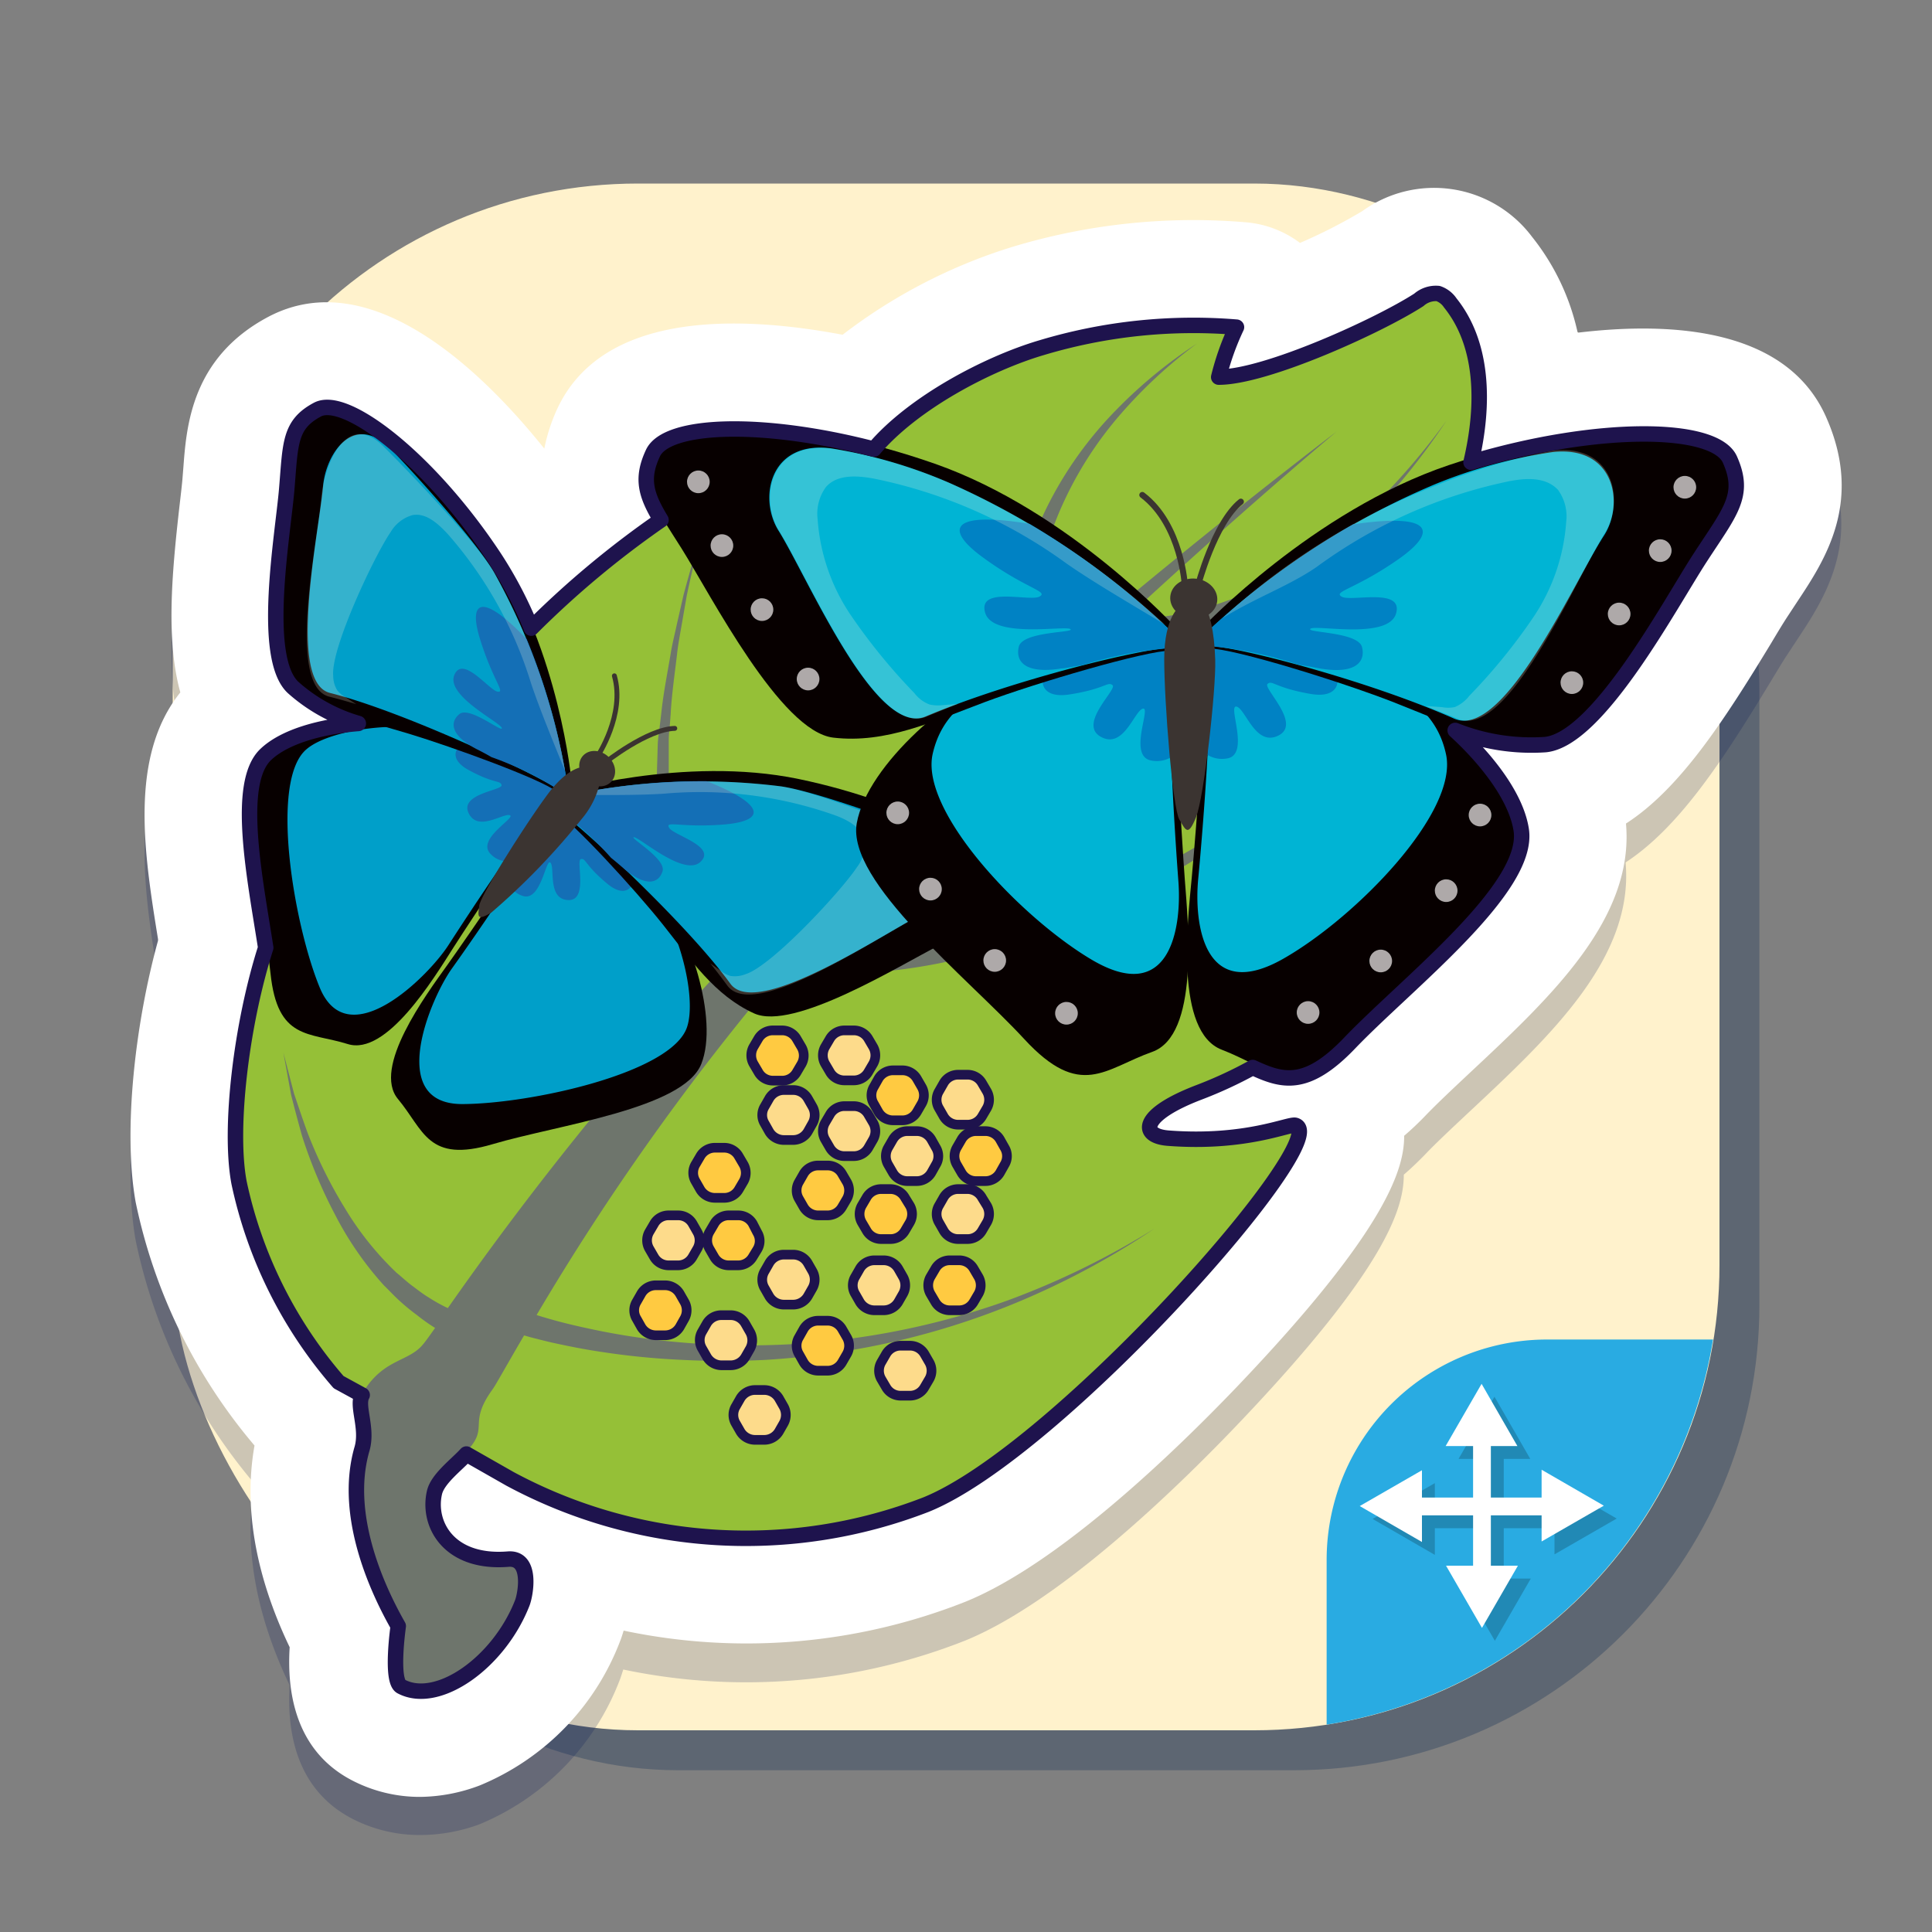 <svg xmlns="http://www.w3.org/2000/svg" viewBox="0 0 150 150"><rect x="0" y="0" width="150" height="150" fill="#808080" stroke="none"/><defs><style>.cls-1{isolation:isolate;}.cls-2{fill:#002451;opacity:0.27;}.cls-3{fill:#fff2cc;}.cls-4{fill:#29abe2;}.cls-5,.cls-7{opacity:0.2;}.cls-5{mix-blend-mode:multiply;}.cls-6{fill:#fff;}.cls-8{fill:#000f56;}.cls-9{fill:#95c037;}.cls-10{fill:#6e756c;}.cls-11{fill:#fddb8b;}.cls-12{fill:#ffca41;}.cls-13,.cls-20,.cls-24,.cls-25{fill:none;stroke-linecap:round;}.cls-13,.cls-25{stroke:#1e134d;stroke-linejoin:round;}.cls-13{stroke-width:0.75px;}.cls-14{fill:#070000;}.cls-15{fill:#009fc9;}.cls-16{fill:#146fb6;}.cls-17{opacity:0.21;}.cls-18{fill:#fffcdf;}.cls-19{fill:#3b3431;}.cls-20,.cls-24{stroke:#3b3431;stroke-miterlimit:10;}.cls-20{stroke-width:0.38px;}.cls-21{fill:#00b4d4;}.cls-22{fill:#aea9a9;}.cls-23{fill:#0082c4;}.cls-24{stroke-width:0.47px;}.cls-25{stroke-width:1.2px;}</style></defs><title>lab02-</title><g class="cls-1"><g id="Layer_1" data-name="Layer 1"><rect class="cls-2" x="16.51" y="17.35" width="120.09" height="120.09" rx="36.12" ry="36.12"/><rect class="cls-3" x="13.41" y="14.25" width="120.09" height="120.09" rx="36.12" ry="36.12"/><path class="cls-4" d="M133,104H120.08A17.12,17.12,0,0,0,103,121.17V133.9A36.15,36.15,0,0,0,133,104Z"/><g class="cls-5"><rect x="115.37" y="112.54" width="1.38" height="10.82"/><polygon points="116.03 108.44 113.24 113.27 118.81 113.27 116.03 108.44"/><polygon points="116.06 127.39 118.85 122.56 113.27 122.56 116.06 127.39"/><rect x="110.65" y="117.27" width="10.82" height="1.38"/><polygon points="106.57 117.93 111.4 120.72 111.4 115.15 106.57 117.93"/><polygon points="125.52 117.9 120.69 115.11 120.69 120.68 125.52 117.9"/></g><rect class="cls-6" x="114.37" y="111.54" width="1.38" height="10.82"/><polygon class="cls-6" points="115.03 107.44 112.24 112.27 117.81 112.27 115.03 107.44"/><polygon class="cls-6" points="115.06 126.39 117.85 121.56 112.27 121.56 115.06 126.39"/><rect class="cls-6" x="109.65" y="116.27" width="10.82" height="1.38"/><polygon class="cls-6" points="105.57 116.93 110.4 119.72 110.4 114.15 105.57 116.93"/><polygon class="cls-6" points="124.52 116.9 119.69 114.11 119.69 119.68 124.52 116.9"/><g class="cls-7"><path class="cls-8" d="M32.63,142.47a11.4,11.4,0,0,1-5.35-1.3c-4.44-2.35-5-7-4.79-10.32-2.08-4.33-3.75-9.92-2.73-15.65a42.59,42.59,0,0,1-9.23-18.91c-1-5.61,0-14,1.74-20.29l0-.11C11.19,69.22,10,61.72,14,56.72c-1.1-4-.69-9-.06-14.5.09-.78.17-1.45.22-2l.08-1c.24-3.17.64-8.47,6.55-11.63C28.84,23.29,37.61,32,42.23,37.81a14,14,0,0,1,1-3.09c3.52-7.57,14.05-7.28,22.16-5.76a42,42,0,0,1,13.11-6.79,48.74,48.74,0,0,1,18.22-1.94,8.2,8.2,0,0,1,4.18,1.61,41,41,0,0,0,4.84-2.47,9.49,9.49,0,0,1,13.18,2,18,18,0,0,1,3.54,7.44c7.51-.91,16.25-.27,19.28,6.53h0c2.93,6.57-.07,11.1-2.26,14.4l-.69,1.05c-.37.56-.81,1.29-1.31,2.12-3.74,6.17-7.13,11.34-11.27,14.05.66,7.4-5.84,13.48-12.13,19.36-1.32,1.24-2.57,2.4-3.46,3.34-.55.56-1.09,1.08-1.63,1.54,0,2.45-1.15,7.11-13.07,19.57-4.73,4.94-13.74,13.66-21,16.61a46.27,46.27,0,0,1-26.53,2.24c-.13.42-.23.71-.28.83a19.73,19.73,0,0,1-10.89,11.19A13.35,13.35,0,0,1,32.63,142.47Zm7.43-10.28h0Zm3.45-21.51a30.76,30.76,0,0,0,25.3,1.54c4-1.59,11.09-8.14,16.64-14.1a9,9,0,0,1-4.29-6.3c-.43-2.89.16-8.25,9-11.63a23.64,23.64,0,0,0,3.11-1.44,8.17,8.17,0,0,1,6-.78c1.12-1.14,2.39-2.33,3.73-3.59a71.92,71.92,0,0,0,6.43-6.53,16.64,16.64,0,0,0-2-2.11A8.16,8.16,0,0,1,115.66,52a13.85,13.85,0,0,0,2.3.63,58.71,58.71,0,0,0,5.12-7.44,47.5,47.5,0,0,0-6.54,1.47,8.17,8.17,0,0,1-10.36-9.33c-3.83,1.64-8.2,3.1-11.55,3.1h0a8.21,8.21,0,0,1-6.07-2.73,8.08,8.08,0,0,1-.72-.94,36.43,36.43,0,0,0-4.64,1c-3.37,1-7.48,3.41-9.16,5.36a8.17,8.17,0,0,1-8.25,2.59,41.62,41.62,0,0,0-6.41-1.19,8.13,8.13,0,0,1-3.49,5.55A64.14,64.14,0,0,0,47,57.55,8.16,8.16,0,0,1,35.9,58a7.84,7.84,0,0,1,0,2.11,8.16,8.16,0,0,1-7.45,7.15l-.89.1c.14,1.88.54,4.4.8,6,.11.69.21,1.37.31,2a8,8,0,0,1-.3,3.7c-1.75,5.48-2.24,12-1.81,14.24A25.53,25.53,0,0,0,31.67,104l.47.27a8.22,8.22,0,0,1,3.32,3.55,8.13,8.13,0,0,1,4.75,1ZM110.07,69ZM29.59,51.06l.81.29a8.6,8.6,0,0,1,2.1,1,17.39,17.39,0,0,0-1-1.6c-.61-.92-1.22-1.76-1.82-2.53C29.63,49.27,29.58,50.25,29.59,51.06ZM129.82,45h0Zm-3-3h0l7.46-3.32L126.85,42Z"/></g><path class="cls-6" d="M32.63,139.51a11.41,11.41,0,0,1-5.35-1.31c-4.44-2.34-5-7-4.79-10.31-2.08-4.34-3.75-9.92-2.73-15.66a42.54,42.54,0,0,1-9.23-18.91c-1-5.61,0-14,1.74-20.29l0-.11C11.19,66.25,10,58.75,14,53.76c-1.1-4-.69-9-.06-14.51.09-.78.17-1.45.22-2l.08-1c.24-3.17.64-8.47,6.55-11.63,8.08-4.31,16.85,4.44,21.47,10.21a13.76,13.76,0,0,1,1-3.08c3.52-7.58,14.05-7.29,22.16-5.76a41.84,41.84,0,0,1,13.11-6.8,48.53,48.53,0,0,1,18.22-1.93,8.1,8.1,0,0,1,4.18,1.6,41,41,0,0,0,4.84-2.47,9.51,9.51,0,0,1,13.18,2,18.07,18.07,0,0,1,3.54,7.44c7.51-.9,16.25-.27,19.28,6.53h0c2.93,6.57-.07,11.1-2.26,14.4l-.69,1.05c-.37.56-.81,1.29-1.31,2.13-3.74,6.16-7.13,11.33-11.27,14,.66,7.4-5.84,13.48-12.13,19.36-1.32,1.24-2.57,2.41-3.46,3.34-.55.57-1.09,1.08-1.63,1.54,0,2.45-1.15,7.11-13.07,19.58-4.73,4.93-13.74,13.66-21,16.6a46.18,46.18,0,0,1-26.53,2.24c-.13.43-.23.72-.28.83a19.7,19.7,0,0,1-10.89,11.19A13.36,13.36,0,0,1,32.63,139.51Zm7.43-10.29h0Zm3.45-21.51a30.72,30.72,0,0,0,25.3,1.54c4-1.59,11.09-8.14,16.64-14.1a9,9,0,0,1-4.29-6.3c-.43-2.89.16-8.25,9-11.63a23.63,23.63,0,0,0,3.11-1.43,8.13,8.13,0,0,1,6-.79c1.12-1.14,2.39-2.33,3.73-3.59a73.14,73.14,0,0,0,6.43-6.52,16,16,0,0,0-2-2.12,8.16,8.16,0,0,1,8.22-13.72,13.85,13.85,0,0,0,2.3.63,58,58,0,0,0,5.12-7.44,46.23,46.23,0,0,0-6.54,1.48,8.18,8.18,0,0,1-10.36-9.34c-3.83,1.64-8.2,3.1-11.55,3.1h0a8.21,8.21,0,0,1-6.07-2.73,7.31,7.31,0,0,1-.72-.94,36.43,36.43,0,0,0-4.64,1c-3.37,1-7.48,3.41-9.16,5.36a8.17,8.17,0,0,1-8.25,2.59,41.62,41.62,0,0,0-6.41-1.19,8.13,8.13,0,0,1-3.49,5.55A64.14,64.14,0,0,0,47,54.58,8.12,8.12,0,0,1,39.6,56.8,8.22,8.22,0,0,1,35.9,55a7.84,7.84,0,0,1,0,2.11,8.14,8.14,0,0,1-7.45,7.15l-.89.1c.14,1.88.54,4.4.8,6,.11.7.21,1.37.31,2a8,8,0,0,1-.3,3.7c-1.75,5.48-2.24,12-1.81,14.24A25.57,25.57,0,0,0,31.67,101l.47.26a8.22,8.22,0,0,1,3.32,3.55,8.21,8.21,0,0,1,4.75,1ZM110.07,66ZM29.59,48.09l.81.29a8.29,8.29,0,0,1,2.1,1.06,16.33,16.33,0,0,0-1-1.61c-.61-.92-1.22-1.76-1.82-2.53C29.63,46.3,29.58,47.29,29.59,48.09ZM129.82,42h0Zm-3-3h0l7.46-3.33L126.85,39Z"/><path class="cls-9" d="M26.33,107a34.47,34.47,0,0,1-7.72-15.5c-1.08-5.74,1.07-18.42,4.29-23.28-.22,2,.18,4.5,1.47,9.39.34,1.3,3,1.54,2.91-2.54-.2-19.27,27.2-38.83,30.4-38-.34,2.35,0,9.62,2.4,9.26s5.37-7.91,6.54-10c2.46-4.35,9.5-8.19,14.29-9.61a40.92,40.92,0,0,1,15.17-1.63A21.34,21.34,0,0,0,94.67,29c3.67,0,12.45-4.07,15.54-6a2.09,2.09,0,0,1,1.5-.49,1.87,1.87,0,0,1,.94.73c5.56,6.93-.19,21-6.51,27.28,1.11,1.2,6.25-.61,6.25-.61a73.52,73.52,0,0,1-1.66,11c-2.79,11.6-6.1,19.26-17.62,23.67-4.61,1.76-4.62,3.41-2.34,3.56,6,.41,9.33-1.18,9.82-1,3.13.92-18.35,25.29-28.68,29.46a38.69,38.69,0,0,1-32.28-2"/><path class="cls-10" d="M107,38.91c-.49.46-1,.93-1.47,1.37l-.76.66-.77.64c-.52.43-1.07.81-1.6,1.22s-1.09.77-1.66,1.11a27.47,27.47,0,0,1-3.49,1.91,24.58,24.58,0,0,1-3.7,1.38,21.06,21.06,0,0,1-3.83.74,15.66,15.66,0,0,1-1.93.08h-.4c9.34-8.64,16.37-14.5,16.37-14.5S93.11,41.56,80.29,52.58a2.54,2.54,0,0,1,0-.29c-.07-.64-.11-1.29-.13-1.95a25.79,25.79,0,0,1,.24-3.92,26.36,26.36,0,0,1,2.25-7.58A28.7,28.7,0,0,1,87,32.16a37.12,37.12,0,0,1,5.92-5.48,36.87,36.87,0,0,0-6.27,5.16,29.54,29.54,0,0,0-4.87,6.58,27.24,27.24,0,0,0-3.29,11.91c0,.7,0,1.4,0,2.1,0,.35,0,.7.08,1.06l.06.53C72.42,59.4,65.81,65.4,59.7,71.47c-1.79,1.78-3.53,3.59-5.19,5.4-.12-.29-.22-.6-.33-.89s-.23-.72-.35-1.08-.21-.73-.31-1.1-.2-.73-.28-1.11L53,71.57,52.87,71l-.1-.56-.2-1.14a57.6,57.6,0,0,1-.65-9.2l0-2.32c0-.39,0-.77.06-1.16l.09-1.16c.08-1.55.31-3.08.49-4.62.08-.77.23-1.53.36-2.3l.4-2.3c.32-1.52.69-3,1-4.55-.41,1.5-.85,3-1.25,4.5l-.52,2.28c-.16.76-.36,1.52-.48,2.29-.26,1.54-.57,3.08-.73,4.63l-.14,1.17c-.05.39-.11.77-.13,1.16L51,60.08a59.32,59.32,0,0,0,.2,9.42l.14,1.18.07.59.1.58L51.67,73c.07.4.16.78.24,1.17s.17.78.27,1.17.19.77.31,1.15.22.77.36,1.16c.09.24.17.48.27.73a250.13,250.13,0,0,0-18.35,23.18l-.17-.08a12.76,12.76,0,0,1-1.34-.76c-.45-.27-.86-.6-1.28-.91s-.8-.68-1.2-1a24,24,0,0,1-4-5A35.9,35.9,0,0,1,23.9,88c-.37-1-.72-2.06-1.07-3.09L22,81.72,22.6,85c.27,1.06.55,2.13.85,3.19A37.47,37.47,0,0,0,26,94.28a25.63,25.63,0,0,0,3.82,5.53c.41.39.79.82,1.22,1.2a15.75,15.75,0,0,0,1.33,1.09,13.9,13.9,0,0,0,1.41,1c-.44.63-.76,1.07-.94,1.28-1.11,1.36-3,1.09-4.6,3.63-.54.82.42,2.52-.07,4.18-1.59,5.38,1.45,11.44,2.8,13.81,0,0-.61,4.25.23,4.69,2.83,1.5,7.58-1.84,9.4-6.49.26-.67.78-3.55-1.1-3.4-4.6.37-6.27-2.72-5.72-5.16.24-1.08,1.73-2.17,2.49-3,1.75-1.89,0-2.06,2-4.81.23-.32,1.06-1.83,2.42-4.15.33.1.66.19,1,.27.53.14,1.06.27,1.59.38,1.07.23,2.14.44,3.21.6a58.34,58.34,0,0,0,6.47.65,63.86,63.86,0,0,0,6.49,0,63.22,63.22,0,0,0,6.43-.72,59.18,59.18,0,0,0,12.42-3.47,61.59,61.59,0,0,0,11.33-6,62,62,0,0,1-11.49,5.61,59.39,59.39,0,0,1-18.74,3.44q-3.18.06-6.35-.2a57.47,57.47,0,0,1-6.28-.87c-1-.2-2.06-.43-3.08-.69-.51-.13-1-.27-1.51-.42l-.52-.16a193.08,193.08,0,0,1,19-26.7l.26,0,.85.1c.57,0,1.14.09,1.71.11,1.14,0,2.27,0,3.39-.05a44.14,44.14,0,0,0,6.68-.9,56,56,0,0,0,12.64-4.33,72,72,0,0,0,11.41-6.84,93,93,0,0,0,10.12-8.57A91.8,91.8,0,0,1,97.2,63,70.87,70.87,0,0,1,85.67,69.4a55.31,55.31,0,0,1-12.52,3.8,44,44,0,0,1-6.47.64c-1.08,0-2.16,0-3.23-.07-.49,0-1-.09-1.45-.15,7.61-8.57,16.21-17,23.61-24v0l.31,0,.28,0,.55,0c.36,0,.72,0,1.08,0,.71,0,1.41-.1,2.11-.21a24,24,0,0,0,4-1,26.9,26.9,0,0,0,3.8-1.68,29.62,29.62,0,0,0,3.49-2.18c.57-.39,1.1-.83,1.64-1.24s1-.87,1.55-1.34l.75-.69.72-.72c.49-.47.95-1,1.41-1.48a53.05,53.05,0,0,0,5-6.41A54,54,0,0,1,107,38.91Z"/><path class="cls-11" d="M56.71,102.11H56a1.31,1.31,0,0,0-1.13.65l-.36.63a1.28,1.28,0,0,0,0,1.31l.36.63A1.33,1.33,0,0,0,56,106h.73a1.33,1.33,0,0,0,1.14-.65l.36-.63a1.33,1.33,0,0,0,0-1.31l-.36-.63A1.31,1.31,0,0,0,56.71,102.11Z"/><path class="cls-12" d="M57.31,94.36h-.73a1.29,1.29,0,0,0-1.13.66l-.37.63a1.31,1.31,0,0,0,0,1.3l.37.64a1.3,1.3,0,0,0,1.13.65h.73a1.31,1.31,0,0,0,1.13-.65L58.8,97a1.26,1.26,0,0,0,0-1.3L58.44,95A1.3,1.3,0,0,0,57.31,94.36Z"/><path class="cls-11" d="M59.34,107.92h-.73a1.33,1.33,0,0,0-1.13.65l-.36.63a1.28,1.28,0,0,0,0,1.31l.36.63a1.33,1.33,0,0,0,1.13.65h.73a1.33,1.33,0,0,0,1.14-.65l.36-.63a1.33,1.33,0,0,0,0-1.31l-.36-.63A1.33,1.33,0,0,0,59.34,107.92Z"/><path class="cls-11" d="M61.59,97.41h-.74a1.31,1.31,0,0,0-1.13.66l-.36.63a1.28,1.28,0,0,0,0,1.31l.36.63a1.33,1.33,0,0,0,1.13.65h.74a1.33,1.33,0,0,0,1.13-.65l.36-.63a1.33,1.33,0,0,0,0-1.31l-.36-.63A1.31,1.31,0,0,0,61.59,97.41Z"/><path class="cls-12" d="M64.25,102.54h-.73a1.31,1.31,0,0,0-1.13.65l-.36.64a1.26,1.26,0,0,0,0,1.3l.36.64a1.31,1.31,0,0,0,1.13.65h.73a1.3,1.3,0,0,0,1.13-.65l.37-.64a1.31,1.31,0,0,0,0-1.3l-.37-.64A1.3,1.3,0,0,0,64.25,102.54Z"/><path class="cls-11" d="M68.61,97.85h-.73a1.31,1.31,0,0,0-1.13.66l-.36.63a1.28,1.28,0,0,0,0,1.31l.36.63a1.33,1.33,0,0,0,1.13.65h.73a1.33,1.33,0,0,0,1.14-.65l.36-.63a1.33,1.33,0,0,0,0-1.31l-.36-.63A1.32,1.32,0,0,0,68.61,97.85Z"/><path class="cls-12" d="M69.14,92.32h-.73a1.3,1.3,0,0,0-1.13.65l-.37.63a1.33,1.33,0,0,0,0,1.31l.37.63a1.29,1.29,0,0,0,1.13.66h.73a1.29,1.29,0,0,0,1.13-.66l.37-.63a1.33,1.33,0,0,0,0-1.31L70.27,93A1.3,1.3,0,0,0,69.14,92.32Z"/><path class="cls-11" d="M70.65,104.48h-.73a1.3,1.3,0,0,0-1.13.65l-.37.64a1.31,1.31,0,0,0,0,1.3l.37.63a1.29,1.29,0,0,0,1.13.66h.73a1.29,1.29,0,0,0,1.13-.66l.37-.63a1.31,1.31,0,0,0,0-1.3l-.37-.64A1.3,1.3,0,0,0,70.65,104.48Z"/><path class="cls-11" d="M75.12,92.32h-.73a1.3,1.3,0,0,0-1.13.65l-.36.63a1.28,1.28,0,0,0,0,1.31l.36.63a1.29,1.29,0,0,0,1.13.66h.73a1.29,1.29,0,0,0,1.13-.66l.37-.63a1.33,1.33,0,0,0,0-1.31L76.25,93A1.3,1.3,0,0,0,75.12,92.32Z"/><path class="cls-12" d="M74.47,97.85h-.73a1.29,1.29,0,0,0-1.13.66l-.37.63a1.33,1.33,0,0,0,0,1.31l.37.63a1.3,1.3,0,0,0,1.13.65h.73a1.3,1.3,0,0,0,1.13-.65l.37-.63a1.33,1.33,0,0,0,0-1.31l-.37-.63A1.29,1.29,0,0,0,74.47,97.85Z"/><path class="cls-11" d="M52.64,94.36h-.73a1.29,1.29,0,0,0-1.13.66l-.37.63a1.31,1.31,0,0,0,0,1.3l.37.64a1.3,1.3,0,0,0,1.13.65h.73a1.3,1.3,0,0,0,1.13-.65l.37-.64a1.31,1.31,0,0,0,0-1.3L53.77,95A1.29,1.29,0,0,0,52.64,94.36Z"/><path class="cls-12" d="M51.64,99.79h-.73a1.31,1.31,0,0,0-1.13.66l-.36.63a1.26,1.26,0,0,0,0,1.3l.36.64a1.33,1.33,0,0,0,1.13.65h.73a1.33,1.33,0,0,0,1.14-.65l.36-.64a1.31,1.31,0,0,0,0-1.3l-.36-.63A1.32,1.32,0,0,0,51.64,99.79Z"/><path class="cls-11" d="M66.29,85.88h-.73a1.29,1.29,0,0,0-1.13.66l-.37.63a1.31,1.31,0,0,0,0,1.3l.37.64a1.3,1.3,0,0,0,1.13.65h.73a1.3,1.3,0,0,0,1.13-.65l.37-.64a1.31,1.31,0,0,0,0-1.3l-.37-.63A1.29,1.29,0,0,0,66.29,85.88Z"/><path class="cls-12" d="M60.76,80H60a1.3,1.3,0,0,0-1.13.65l-.37.63a1.33,1.33,0,0,0,0,1.31l.37.63A1.29,1.29,0,0,0,60,83.9h.73a1.29,1.29,0,0,0,1.13-.66l.37-.63a1.33,1.33,0,0,0,0-1.31l-.37-.63A1.3,1.3,0,0,0,60.76,80Z"/><path class="cls-11" d="M66.29,80h-.73a1.3,1.3,0,0,0-1.13.65l-.37.63a1.33,1.33,0,0,0,0,1.31l.37.63a1.29,1.29,0,0,0,1.13.66h.73a1.29,1.29,0,0,0,1.13-.66l.37-.63a1.33,1.33,0,0,0,0-1.31l-.37-.63A1.3,1.3,0,0,0,66.29,80Z"/><path class="cls-12" d="M64.25,90.49h-.73a1.29,1.29,0,0,0-1.13.65l-.36.63a1.28,1.28,0,0,0,0,1.31l.36.63a1.31,1.31,0,0,0,1.13.65h.73a1.3,1.3,0,0,0,1.13-.65l.37-.63a1.33,1.33,0,0,0,0-1.31l-.37-.63A1.28,1.28,0,0,0,64.25,90.49Z"/><path class="cls-11" d="M71.18,87.82h-.73a1.3,1.3,0,0,0-1.13.65l-.37.64a1.31,1.31,0,0,0,0,1.3l.37.64a1.3,1.3,0,0,0,1.13.65h.73a1.31,1.31,0,0,0,1.13-.65l.36-.64a1.26,1.26,0,0,0,0-1.3l-.36-.64A1.31,1.31,0,0,0,71.18,87.82Z"/><path class="cls-12" d="M70.06,83.1h-.73a1.31,1.31,0,0,0-1.13.65l-.36.64a1.26,1.26,0,0,0,0,1.3l.36.64a1.31,1.31,0,0,0,1.13.65h.73a1.3,1.3,0,0,0,1.13-.65l.37-.64a1.31,1.31,0,0,0,0-1.3l-.37-.64A1.3,1.3,0,0,0,70.06,83.1Z"/><path class="cls-11" d="M75.12,83.44h-.73a1.29,1.29,0,0,0-1.13.66l-.36.63a1.28,1.28,0,0,0,0,1.31l.36.63a1.3,1.3,0,0,0,1.13.65h.73a1.3,1.3,0,0,0,1.13-.65l.37-.63a1.33,1.33,0,0,0,0-1.31l-.37-.63A1.29,1.29,0,0,0,75.12,83.44Z"/><path class="cls-12" d="M76.51,87.82h-.73a1.3,1.3,0,0,0-1.13.65l-.37.64a1.31,1.31,0,0,0,0,1.3l.37.64a1.3,1.3,0,0,0,1.13.65h.73a1.31,1.31,0,0,0,1.13-.65l.36-.64a1.26,1.26,0,0,0,0-1.3l-.36-.64A1.31,1.31,0,0,0,76.51,87.82Z"/><path class="cls-11" d="M61.59,84.63h-.74a1.31,1.31,0,0,0-1.13.66l-.36.63a1.26,1.26,0,0,0,0,1.3l.36.64a1.33,1.33,0,0,0,1.13.65h.74a1.33,1.33,0,0,0,1.13-.65l.36-.64a1.31,1.31,0,0,0,0-1.3l-.36-.63A1.31,1.31,0,0,0,61.59,84.63Z"/><path class="cls-12" d="M56.23,89.11H55.5a1.31,1.31,0,0,0-1.13.66L54,90.4a1.28,1.28,0,0,0,0,1.31l.36.63A1.33,1.33,0,0,0,55.5,93h.73a1.3,1.3,0,0,0,1.13-.65l.37-.63a1.33,1.33,0,0,0,0-1.31l-.37-.63A1.29,1.29,0,0,0,56.23,89.11Z"/><path class="cls-13" d="M56.71,102.11H56a1.31,1.31,0,0,0-1.13.65l-.36.63a1.28,1.28,0,0,0,0,1.31l.36.63A1.33,1.33,0,0,0,56,106h.73a1.33,1.33,0,0,0,1.14-.65l.36-.63a1.33,1.33,0,0,0,0-1.31l-.36-.63A1.31,1.31,0,0,0,56.71,102.11Z"/><path class="cls-13" d="M57.31,94.36h-.73a1.29,1.29,0,0,0-1.13.66l-.37.63a1.31,1.31,0,0,0,0,1.3l.37.64a1.3,1.3,0,0,0,1.13.65h.73a1.31,1.31,0,0,0,1.13-.65L58.8,97a1.26,1.26,0,0,0,0-1.3L58.44,95A1.3,1.3,0,0,0,57.31,94.36Z"/><path class="cls-13" d="M59.34,107.92h-.73a1.33,1.33,0,0,0-1.13.65l-.36.63a1.28,1.28,0,0,0,0,1.31l.36.63a1.33,1.33,0,0,0,1.13.65h.73a1.33,1.33,0,0,0,1.14-.65l.36-.63a1.33,1.33,0,0,0,0-1.31l-.36-.63A1.33,1.33,0,0,0,59.34,107.92Z"/><path class="cls-13" d="M61.59,97.41h-.74a1.31,1.31,0,0,0-1.13.66l-.36.63a1.28,1.28,0,0,0,0,1.31l.36.63a1.33,1.33,0,0,0,1.13.65h.74a1.33,1.33,0,0,0,1.13-.65l.36-.63a1.33,1.33,0,0,0,0-1.31l-.36-.63A1.31,1.31,0,0,0,61.59,97.41Z"/><path class="cls-13" d="M64.25,102.54h-.73a1.31,1.31,0,0,0-1.13.65l-.36.64a1.26,1.26,0,0,0,0,1.3l.36.64a1.31,1.31,0,0,0,1.13.65h.73a1.3,1.3,0,0,0,1.13-.65l.37-.64a1.31,1.31,0,0,0,0-1.3l-.37-.64A1.3,1.3,0,0,0,64.25,102.54Z"/><path class="cls-13" d="M68.61,97.85h-.73a1.31,1.31,0,0,0-1.13.66l-.36.63a1.28,1.28,0,0,0,0,1.31l.36.63a1.33,1.33,0,0,0,1.13.65h.73a1.33,1.33,0,0,0,1.14-.65l.36-.63a1.33,1.33,0,0,0,0-1.31l-.36-.63A1.32,1.32,0,0,0,68.61,97.85Z"/><path class="cls-13" d="M69.14,92.32h-.73a1.3,1.3,0,0,0-1.13.65l-.37.63a1.33,1.33,0,0,0,0,1.31l.37.63a1.29,1.29,0,0,0,1.13.66h.73a1.29,1.29,0,0,0,1.13-.66l.37-.63a1.33,1.33,0,0,0,0-1.31L70.27,93A1.3,1.3,0,0,0,69.14,92.32Z"/><path class="cls-13" d="M70.65,104.48h-.73a1.3,1.3,0,0,0-1.13.65l-.37.64a1.31,1.31,0,0,0,0,1.3l.37.63a1.29,1.29,0,0,0,1.13.66h.73a1.29,1.29,0,0,0,1.13-.66l.37-.63a1.31,1.31,0,0,0,0-1.3l-.37-.64A1.3,1.3,0,0,0,70.65,104.48Z"/><path class="cls-13" d="M75.12,92.32h-.73a1.3,1.3,0,0,0-1.13.65l-.36.63a1.28,1.28,0,0,0,0,1.31l.36.63a1.29,1.29,0,0,0,1.13.66h.73a1.29,1.29,0,0,0,1.13-.66l.37-.63a1.33,1.33,0,0,0,0-1.31L76.25,93A1.3,1.3,0,0,0,75.12,92.32Z"/><path class="cls-13" d="M74.47,97.85h-.73a1.29,1.29,0,0,0-1.13.66l-.37.63a1.33,1.33,0,0,0,0,1.31l.37.63a1.3,1.3,0,0,0,1.13.65h.73a1.3,1.3,0,0,0,1.13-.65l.37-.63a1.33,1.33,0,0,0,0-1.31l-.37-.63A1.29,1.29,0,0,0,74.47,97.85Z"/><path class="cls-13" d="M52.64,94.36h-.73a1.29,1.29,0,0,0-1.13.66l-.37.63a1.31,1.31,0,0,0,0,1.3l.37.64a1.3,1.3,0,0,0,1.13.65h.73a1.3,1.3,0,0,0,1.13-.65l.37-.64a1.31,1.31,0,0,0,0-1.3L53.77,95A1.29,1.29,0,0,0,52.64,94.36Z"/><path class="cls-13" d="M51.64,99.79h-.73a1.31,1.31,0,0,0-1.13.66l-.36.63a1.26,1.26,0,0,0,0,1.3l.36.64a1.33,1.33,0,0,0,1.13.65h.73a1.33,1.33,0,0,0,1.14-.65l.36-.64a1.31,1.31,0,0,0,0-1.3l-.36-.63A1.32,1.32,0,0,0,51.64,99.79Z"/><path class="cls-13" d="M66.29,85.88h-.73a1.29,1.29,0,0,0-1.13.66l-.37.63a1.31,1.31,0,0,0,0,1.3l.37.64a1.3,1.3,0,0,0,1.13.65h.73a1.3,1.3,0,0,0,1.13-.65l.37-.64a1.31,1.31,0,0,0,0-1.3l-.37-.63A1.29,1.29,0,0,0,66.29,85.88Z"/><path class="cls-13" d="M60.76,80H60a1.3,1.3,0,0,0-1.13.65l-.37.63a1.33,1.33,0,0,0,0,1.31l.37.63A1.29,1.29,0,0,0,60,83.9h.73a1.29,1.29,0,0,0,1.13-.66l.37-.63a1.33,1.33,0,0,0,0-1.31l-.37-.63A1.3,1.3,0,0,0,60.76,80Z"/><path class="cls-13" d="M66.29,80h-.73a1.3,1.3,0,0,0-1.13.65l-.37.63a1.33,1.33,0,0,0,0,1.31l.37.63a1.29,1.29,0,0,0,1.13.66h.73a1.29,1.29,0,0,0,1.13-.66l.37-.63a1.33,1.33,0,0,0,0-1.31l-.37-.63A1.3,1.3,0,0,0,66.29,80Z"/><path class="cls-13" d="M64.25,90.49h-.73a1.29,1.29,0,0,0-1.13.65l-.36.63a1.28,1.28,0,0,0,0,1.31l.36.63a1.31,1.31,0,0,0,1.13.65h.73a1.3,1.3,0,0,0,1.13-.65l.37-.63a1.33,1.33,0,0,0,0-1.31l-.37-.63A1.28,1.28,0,0,0,64.25,90.49Z"/><path class="cls-13" d="M71.18,87.82h-.73a1.3,1.3,0,0,0-1.13.65l-.37.64a1.31,1.31,0,0,0,0,1.3l.37.64a1.3,1.3,0,0,0,1.13.65h.73a1.31,1.31,0,0,0,1.13-.65l.36-.64a1.26,1.26,0,0,0,0-1.3l-.36-.64A1.31,1.31,0,0,0,71.18,87.82Z"/><path class="cls-13" d="M70.06,83.1h-.73a1.31,1.31,0,0,0-1.13.65l-.36.64a1.26,1.26,0,0,0,0,1.3l.36.64a1.31,1.31,0,0,0,1.13.65h.73a1.3,1.3,0,0,0,1.13-.65l.37-.64a1.31,1.31,0,0,0,0-1.3l-.37-.64A1.3,1.3,0,0,0,70.06,83.1Z"/><path class="cls-13" d="M75.12,83.44h-.73a1.29,1.29,0,0,0-1.13.66l-.36.63a1.28,1.28,0,0,0,0,1.31l.36.63a1.3,1.3,0,0,0,1.13.65h.73a1.3,1.3,0,0,0,1.13-.65l.37-.63a1.33,1.33,0,0,0,0-1.31l-.37-.63A1.29,1.29,0,0,0,75.12,83.44Z"/><path class="cls-13" d="M76.51,87.82h-.73a1.3,1.3,0,0,0-1.13.65l-.37.64a1.31,1.31,0,0,0,0,1.3l.37.64a1.3,1.3,0,0,0,1.13.65h.73a1.31,1.31,0,0,0,1.13-.65l.36-.64a1.26,1.26,0,0,0,0-1.3l-.36-.64A1.31,1.31,0,0,0,76.51,87.82Z"/><path class="cls-13" d="M61.59,84.63h-.74a1.31,1.31,0,0,0-1.13.66l-.36.63a1.26,1.26,0,0,0,0,1.3l.36.64a1.33,1.33,0,0,0,1.13.65h.74a1.33,1.33,0,0,0,1.13-.65l.36-.64a1.31,1.31,0,0,0,0-1.3l-.36-.63A1.31,1.31,0,0,0,61.59,84.63Z"/><path class="cls-13" d="M56.23,89.11H55.5a1.31,1.31,0,0,0-1.13.66L54,90.4a1.28,1.28,0,0,0,0,1.31l.36.63A1.33,1.33,0,0,0,55.5,93h.73a1.3,1.3,0,0,0,1.13-.65l.37-.63a1.33,1.33,0,0,0,0-1.31l-.37-.63A1.29,1.29,0,0,0,56.23,89.11Z"/><path class="cls-14" d="M42.26,62.91s-5.51,8.23-7.07,10.68S30,82,27,81.06s-5.46-.27-6-5.51-3-14.76-.29-17.35,10-3,13.64-1.89,9.24,4.78,9.24,4.78"/><path class="cls-15" d="M42.74,62.39c-.9.23-6.37,8.58-7.93,11s-7.81,8.65-10,3.25c-2-4.88-3.91-16.07-1-18.48C25.63,56.61,31.38,55.8,35,57a52.09,52.09,0,0,1,8.57,4.14"/><path class="cls-16" d="M39.17,66.86c1.62-2.34,3.14-4.36,3.57-4.47l.82-1.3a59.66,59.66,0,0,0-7.09-3.6c-1.22.38-1.66,1.44-.09,2.29,2,1.1,2.47.78,2.56,1.18s-3.26.66-2.56,2.16,2.68,0,3.2.17S37.12,65.05,38,66.2A1.81,1.81,0,0,0,39.17,66.86Z"/><path class="cls-14" d="M44.37,60.62s-.95-10.1-6-17.66S26.86,30.32,24.66,31.49s-2.05,2.61-2.35,6.13-1.95,13,.48,15.36,5.71,3,9,4S42,60.48,43.22,61.46"/><path class="cls-15" d="M44,60.62a49.46,49.46,0,0,0-5.63-16.17c-1.45-2.51-6.8-8.38-8.13-9.68-2.84-2.77-4.94.52-5.15,2.92-.3,3.52-2.84,15.27.53,16.11,5.86,1.47,16.48,6.54,17.74,7.52"/><path class="cls-16" d="M44,60.62a49.13,49.13,0,0,0-3.11-11c-3.48-3.65-4.55-3-3.62,0,1,3.22,2,4.18,1.36,4.08s-2.72-2.89-3.36-1.28,3.57,3.66,3.69,4.1-2.51-1.72-3.29-1.08S35,57.11,37,58.16c.21.1.89.46,1.15.62a25.89,25.89,0,0,1,5.22,2.54Z"/><g class="cls-17"><path class="cls-18" d="M34.77,41.47a31.5,31.5,0,0,1,6.46,11.58c.67,2,1.7,4.49,2.64,6.81a49.77,49.77,0,0,0-5.51-15.41c-1.45-2.51-7.31-8.54-8.64-9.84-2.84-2.77-4.55,1.52-4.76,3.92-.3,3.52-2.75,14.72.61,15.56.68.17,1.38.37,2.09.58l-.85-.55a2.15,2.15,0,0,1-.63-.53,2.17,2.17,0,0,1-.31-1.12c-.2-2.15,3.24-9.4,4.46-11.16A2.88,2.88,0,0,1,32,40C33.05,39.78,34,40.64,34.77,41.47Z"/></g><path class="cls-14" d="M42,64.35s-5.57,8.2-7.26,10.56-5.86,8-3.84,10.42,2.3,5,7.36,3.5,14.81-2.74,16.19-6.23-.94-10.45-3.36-13.35-7.89-6.79-7.89-6.79"/><path class="cls-15" d="M42.34,63.71c.13.92-5.56,9.12-7.25,11.48s-5.1,10.49.75,10.53c5.26,0,16.36-2.4,17.51-6,.76-2.34-.64-8-3.06-10.89a51.73,51.73,0,0,0-7-6.4"/><path class="cls-16" d="M39.54,68.7c1.55-2.38,2.86-4.54,2.8-5l.9-1.25a59.44,59.44,0,0,1,6,5.23c.11,1.27-.71,2.08-2.08.94-1.79-1.48-1.65-2-2.06-1.92s.61,3.26-1,3.18-1-2.51-1.36-2.9-.71,2.93-2.08,2.6A1.81,1.81,0,0,1,39.54,68.7Z"/><path class="cls-14" d="M43.37,61.54S53.09,58.63,62,60.48s16,5.94,15.77,8.42-1.65,2.87-4.8,4.47-11.35,6.7-14.42,5.31-4.92-4.17-7.07-6.88S44.4,63.72,43,62.92"/><path class="cls-15" d="M43.51,61.89a49.53,49.53,0,0,1,17.1-.84c2.88.4,10.32,3.17,12,3.91,3.63,1.6,1.37,4.78-.77,5.87-3.16,1.6-13.09,8.35-15.13,5.55C53.16,71.5,44.48,63.55,43.1,62.75"/><path class="cls-16" d="M43.51,61.89a49.61,49.61,0,0,1,11.36-1.24c4.69,1.87,4.52,3.09,1.38,3.36-3.36.28-4.65-.33-4.3.26s3.7,1.44,2.44,2.64S49.66,65,49.22,65s2.52,1.67,2.22,2.64-1.31,1.24-3-.2c-.18-.16-.77-.66-1-.84a25.33,25.33,0,0,0-4.31-3.88Z"/><g class="cls-17"><path class="cls-18" d="M64.72,63.26a31.36,31.36,0,0,0-13.15-1.64c-2.14.14-4.81.1-7.31.1a49.73,49.73,0,0,1,16.35-.67c2.88.4,10.66,3.58,12.36,4.33,3.64,1.59.3,4.79-1.85,5.87-3.15,1.6-12.61,8.07-14.65,5.27-.41-.56-.85-1.14-1.32-1.72l.82.58a2.15,2.15,0,0,0,.73.39,2.24,2.24,0,0,0,1.17-.13c2.05-.62,7.49-6.52,8.67-8.32a2.85,2.85,0,0,0,.59-2C66.94,64.23,65.77,63.63,64.72,63.26Z"/></g><ellipse class="cls-19" cx="46.36" cy="59.69" rx="1.27" ry="1.49" transform="translate(-28.96 53.48) rotate(-47.46)"/><path class="cls-19" d="M45.36,59.54s-1.17-.1-2.81,2.09-5.24,7.87-5.34,8.68-.22,1.23.94.54a53.91,53.91,0,0,0,7-7.25,6.61,6.61,0,0,0,1.51-3.27"/><path class="cls-20" d="M46.39,58.72s2.17-3.24,1.31-6.25"/><path class="cls-20" d="M47,59.19s3.25-2.58,5.39-2.64"/><path class="cls-14" d="M91.05,52.66s.67,12.11.94,15.65,1.11,12.07-2.54,13.36-5.55,3.75-9.93-1-13.81-12.22-13-16.76,7.58-10.36,12-11.88S91,49.92,91,49.92"/><path class="cls-21" d="M91.14,51.79c-.72.89.08,13.08.35,16.63s-.6,9.73-6.75,6.08c-5.54-3.29-13.37-11.56-12.32-16,.68-2.93,2.75-4.76,7.12-6.28A63.42,63.42,0,0,1,91,49.92"/><circle class="cls-22" cx="72.24" cy="69.03" r="0.88"/><circle class="cls-22" cx="82.8" cy="78.67" r="0.88"/><circle class="cls-22" cx="69.7" cy="63.11" r="0.88"/><circle class="cls-22" cx="77.23" cy="74.57" r="0.88"/><path class="cls-23" d="M90.93,58.79c-.13-3.47-.14-6.57.21-7L91,49.92a73.08,73.08,0,0,0-9.58,1.69c-.91,1.27-.57,2.64,1.59,2.31,2.81-.43,3-1.05,3.37-.72s-2.7,3-.92,4,2.6-2,3.27-2.18-1.11,3.53.54,4A2.23,2.23,0,0,0,90.93,58.79Z"/><path class="cls-14" d="M93.73,52.47s-.86,12.1-1.2,15.64-1.3,12,2.33,13.39,5.48,3.85,9.94-.81,14-12,13.33-16.54-7.41-10.49-11.76-12.08-12.52-2.34-12.52-2.34"/><path class="cls-21" d="M93.66,51.6c.7.9-.29,13.08-.63,16.62s.45,9.75,6.65,6.19c5.6-3.2,13.56-11.34,12.59-15.84-.63-2.93-2.68-4.79-7-6.39a63.77,63.77,0,0,0-11.4-2.45"/><circle class="cls-22" cx="112.28" cy="69.15" r="0.88"/><circle class="cls-22" cx="101.56" cy="78.61" r="0.88"/><circle class="cls-22" cx="114.91" cy="63.28" r="0.88"/><circle class="cls-22" cx="107.2" cy="74.61" r="0.88"/><path class="cls-23" d="M93.75,58.61c.19-3.48.25-6.57-.09-7l.19-1.87a73.28,73.28,0,0,1,9.55,1.85c.89,1.29.52,2.65-1.62,2.29-2.81-.48-3-1.11-3.37-.78s2.66,3.08.86,4S96.7,55,96,54.86s1,3.55-.61,4A2.19,2.19,0,0,1,93.75,58.61Z"/><path class="cls-14" d="M91.43,48.87S83.08,39.68,72.57,36,52,32.1,50.71,34.86s-.09,4.06,2.21,7.73S60.6,56.79,64.7,57.27,72.48,56,76.46,54.51s12.51-4,14.46-4"/><path class="cls-21" d="M91.06,49.14a60.62,60.62,0,0,0-17.4-11.67,38.25,38.25,0,0,0-9.13-2.66c-4.81-.62-5.65,3.91-4.08,6.4,2.29,3.67,7.5,16.06,11.41,14.42C78.68,52.75,89,50.27,91,50.3"/><path class="cls-23" d="M91.06,49.14a60.75,60.75,0,0,0-11.13-8.47c-6.1-1-6.69.39-3.56,2.65,3.33,2.42,5.08,2.59,4.33,3s-4.78-.82-4.22,1.23,6.18,1,6.62,1.29-3.71.16-4,1.37.59,2.13,3.3,1.69c.28,0,1.21-.21,1.58-.24a31.78,31.78,0,0,1,7-1.35Z"/><circle class="cls-22" cx="54.22" cy="37.41" r="0.88"/><circle class="cls-22" cx="59.16" cy="47.33" r="0.88"/><circle class="cls-22" cx="56.05" cy="42.36" r="0.88"/><circle class="cls-22" cx="62.74" cy="52.72" r="0.88"/><g class="cls-17"><path class="cls-18" d="M68,37.19a38.32,38.32,0,0,1,14.83,6.58c2.16,1.5,5,3.14,7.61,4.72a61.07,61.07,0,0,0-16.73-11,38.25,38.25,0,0,0-9.13-2.66c-4.81-.62-5.65,3.91-4.08,6.4,2.29,3.67,7.5,16.06,11.41,14.42.79-.33,1.62-.66,2.47-1l-1.23.1a2.86,2.86,0,0,1-1-.06A2.66,2.66,0,0,1,71,53.82a45.63,45.63,0,0,1-5-6.14,15.17,15.17,0,0,1-2.52-7.38,3.51,3.51,0,0,1,.64-2.48C65,36.8,66.61,36.91,68,37.19Z"/></g><path class="cls-14" d="M93.42,48.67s8.5-9,19.07-12.56,20.63-3.56,21.87-.77,0,4.06-2.34,7.69-7.91,14.07-12,14.48-7.76-1.39-11.72-2.95S95.85,50.35,93.9,50.35"/><path class="cls-21" d="M93.78,49a60.48,60.48,0,0,1,17.6-11.39,38.83,38.83,0,0,1,9.16-2.51c4.82-.54,5.59,4,4,6.47-2.36,3.63-7.77,15.94-11.65,14.22-6.77-3-17-5.63-19-5.63"/><path class="cls-23" d="M93.78,49a61,61,0,0,1,11.27-8.29c6.12-.9,6.69.49,3.52,2.71-3.38,2.36-5.12,2.5-4.39,2.91s4.8-.74,4.21,1.3-6.2.86-6.64,1.18,3.71.23,4,1.44-.62,2.12-3.32,1.64c-.28-.05-1.21-.23-1.58-.27a31.24,31.24,0,0,0-7-1.46Z"/><circle class="cls-22" cx="130.81" cy="37.83" r="0.88"/><circle class="cls-22" cx="125.71" cy="47.67" r="0.88"/><circle class="cls-22" cx="128.9" cy="42.75" r="0.88"/><circle class="cls-22" cx="122.04" cy="53" r="0.88"/><g class="cls-17"><path class="cls-18" d="M117.09,37.38A38.38,38.38,0,0,0,102.25,44c-2.15,1.49-4.71,2.37-7.34,4a52.45,52.45,0,0,1,16.47-10.26A48.06,48.06,0,0,1,120.5,35c4.82-.62,5.66,3.9,4.09,6.4-2.3,3.67-7.5,16.06-11.42,14.41-.78-.33-1.61-.65-2.47-1l1.24.09a2.65,2.65,0,0,0,1,0,2.74,2.74,0,0,0,1.13-.87,44.79,44.79,0,0,0,5-6.14,15.11,15.11,0,0,0,2.53-7.39,3.49,3.49,0,0,0-.64-2.47C120,37,118.42,37.11,117.09,37.38Z"/></g><ellipse class="cls-19" cx="92.69" cy="46.49" rx="1.56" ry="1.83" transform="translate(37.37 134.19) rotate(-84.4)"/><path class="cls-19" d="M91.6,47.08s-1.21.77-1.21,4.11.66,11.56,1.17,12.43.68,1.35,1.3-.17,1.56-9.93,1.49-12.22-.45-3.74-.92-4.32"/><path class="cls-24" d="M92,45.52s-.25-4.77-3.31-7.09"/><path class="cls-24" d="M93,45.5s1.29-4.92,3.34-6.55"/><path class="cls-25" d="M134.31,35.68c-1.17-2.63-10.21-2.74-20.1.21,1.1-4.66.9-9.25-1.61-12.37a1.87,1.87,0,0,0-.94-.73,2,2,0,0,0-1.5.49c-3.09,2-11.87,6-15.54,6A20.63,20.63,0,0,1,96,25.4,41,41,0,0,0,80.85,27c-4.13,1.22-9.95,4.26-13,7.87-8.64-2.25-16.06-2-17.15.3-.94,2-.55,3.26.62,5.2a72.8,72.8,0,0,0-10.07,8.4,32.1,32.1,0,0,0-2.88-5.5c-5-7.57-11.52-12.64-13.72-11.47S22.56,34.44,22.26,38s-2,13,.48,15.36a13,13,0,0,0,5.08,2.81c-2.87.23-5.71,1-7.19,2.41-2.36,2.24-.82,9.69,0,15-1.88,5.88-2.87,14-2.07,18.24a34.55,34.55,0,0,0,7.73,15.49l1.83,1c-.47.84.44,2.51,0,4.13-1.59,5.38,1.45,11.44,2.8,13.81,0,0-.61,4.25.23,4.69,2.83,1.5,7.58-1.84,9.4-6.49.26-.67.78-3.55-1.1-3.4-4.6.37-6.28-2.72-5.72-5.16.24-1.08,1.73-2.17,2.48-3l0,0,3.39,1.93a38.67,38.67,0,0,0,32.29,2c10.32-4.16,31.81-28.53,28.68-29.45-.49-.14-3.81,1.45-9.82,1-2.28-.15-2.27-1.8,2.34-3.56a33,33,0,0,0,4.17-1.93c2.28,1.06,4.15,1.63,7.52-1.89,4.46-4.66,14-12,13.33-16.54-.37-2.48-2.54-5.37-5.13-7.74a16,16,0,0,0,7,1.1c4.1-.41,9.65-10.86,12-14.48S135.55,38.47,134.31,35.68Z"/></g></g></svg>
